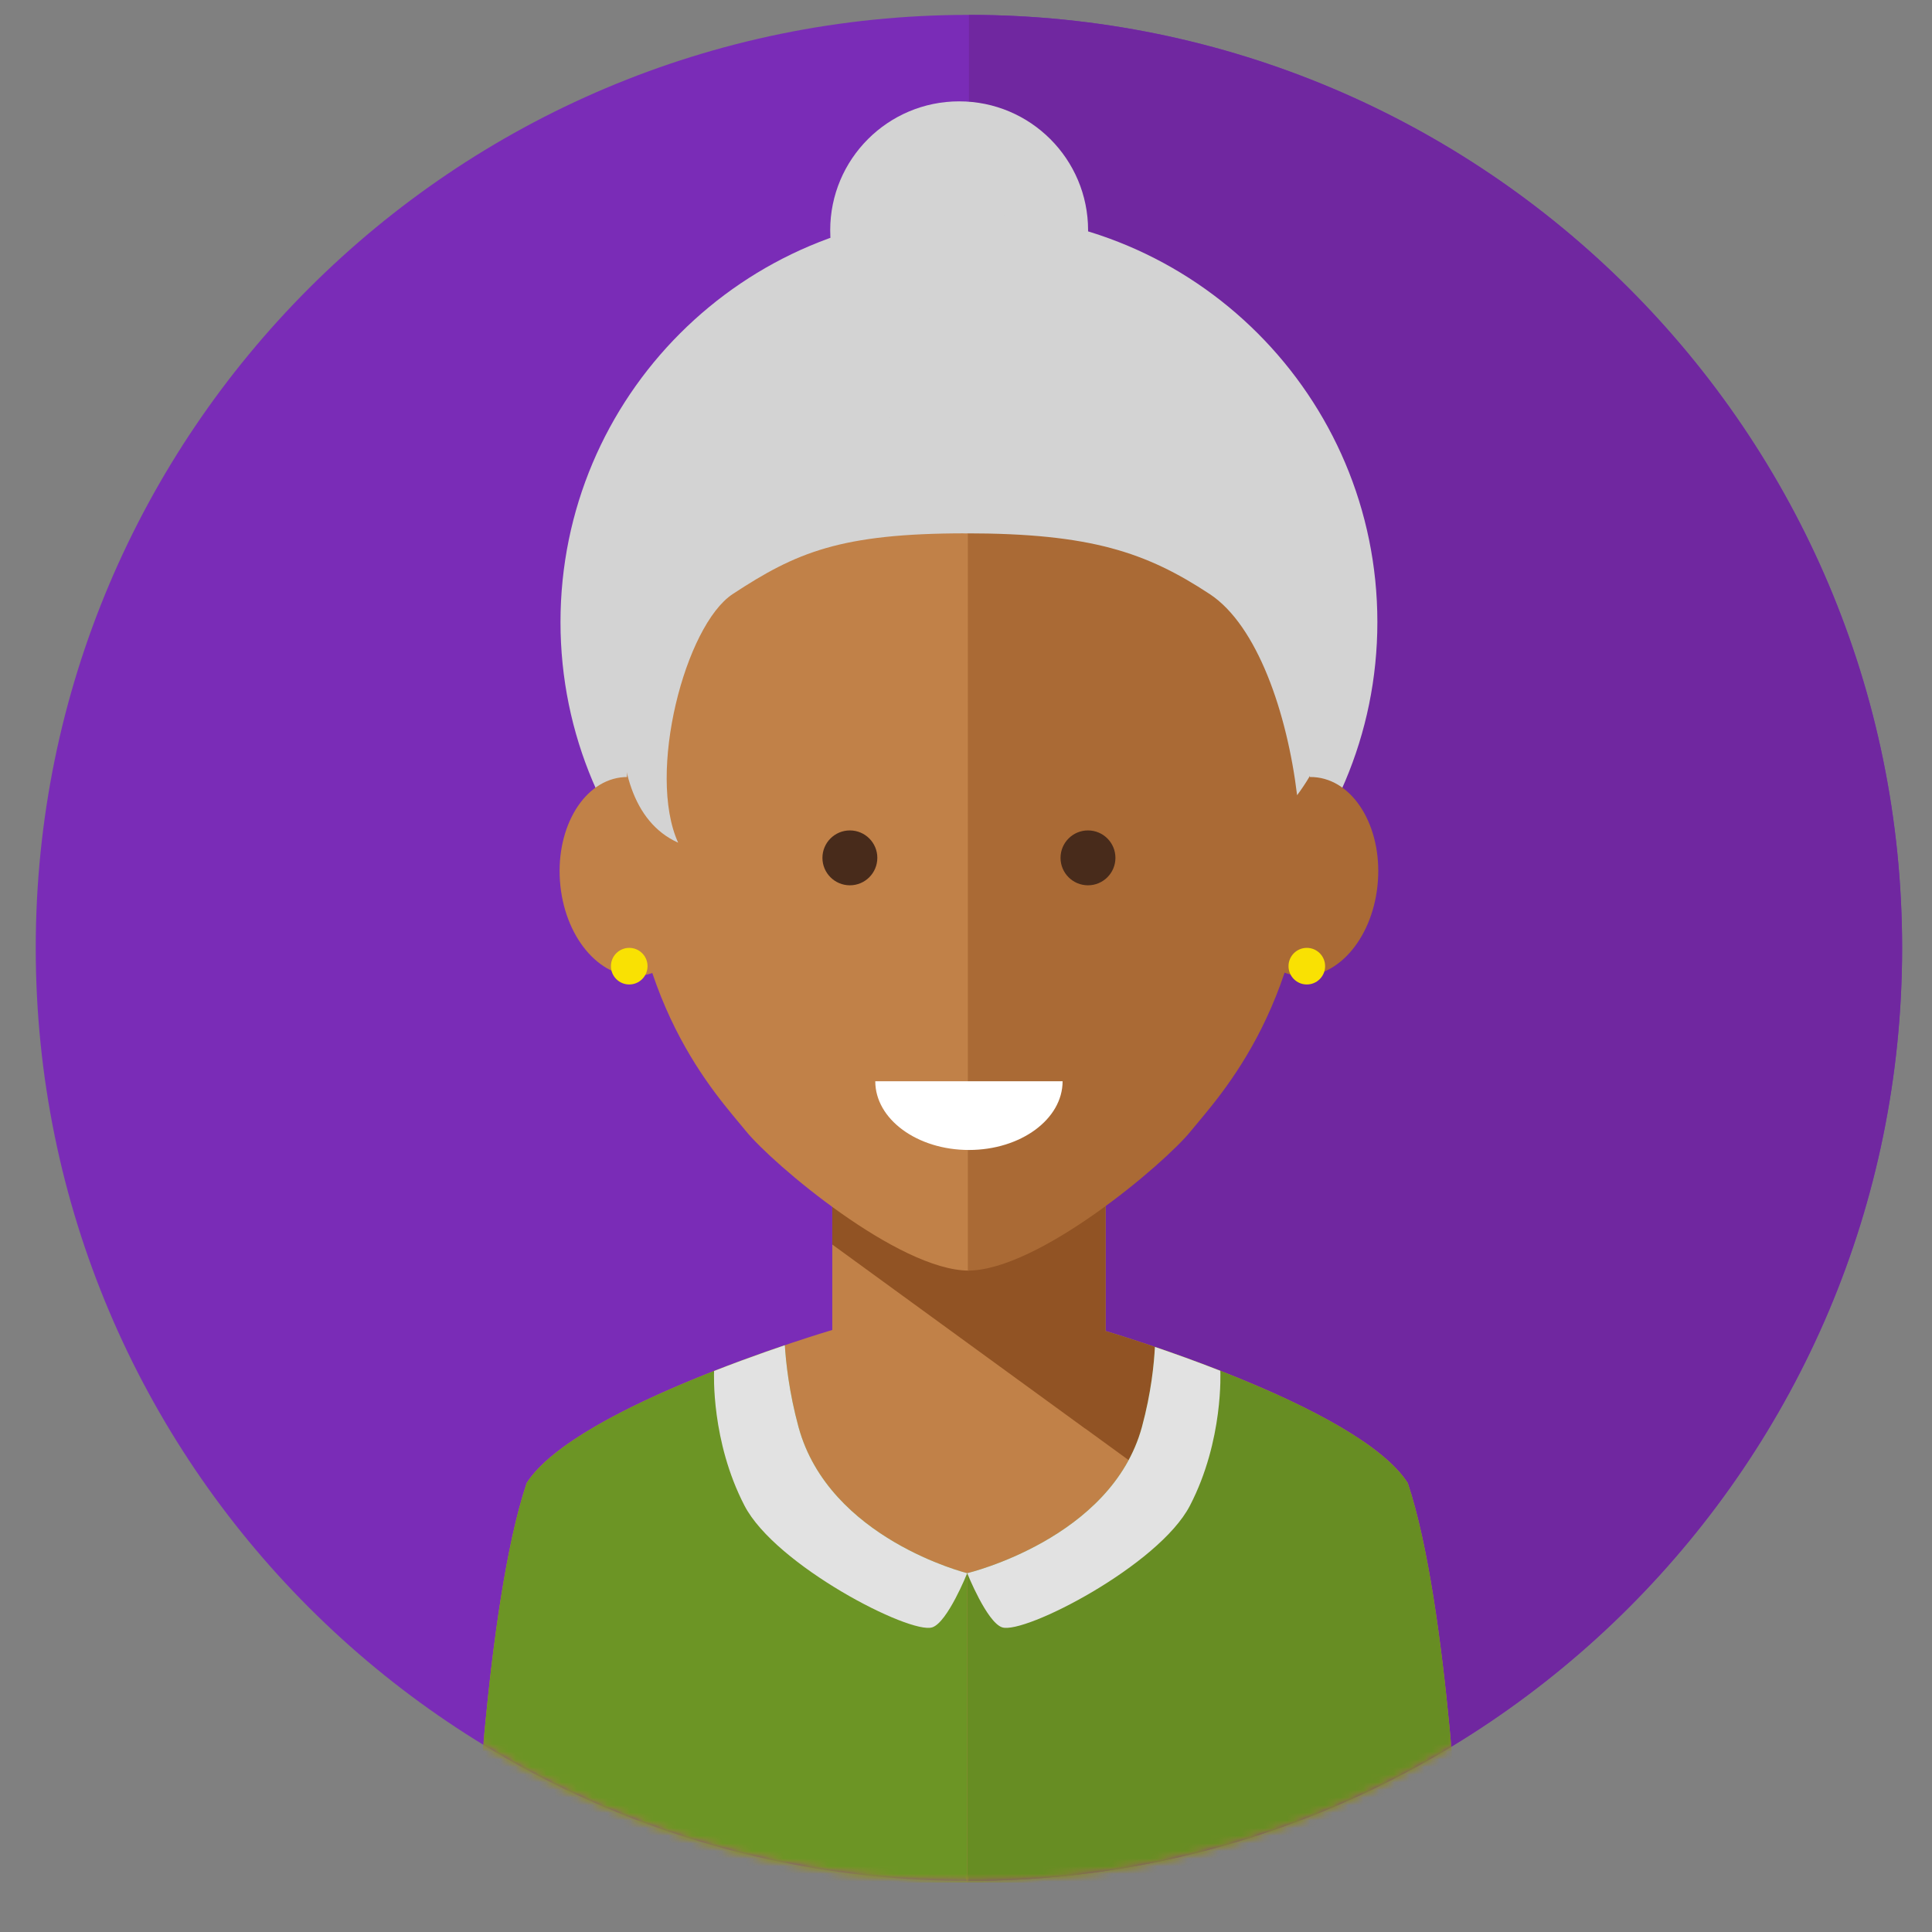 <svg width="253" height="253" viewBox="0 0 253 253" xmlns="http://www.w3.org/2000/svg" xmlns:xlink="http://www.w3.org/1999/xlink"><rect x="0" y="0" width="253" height="253" fill="#808080" stroke="none"/><title>img_profile_avatar_10</title><defs><path id="a" d="M245.035 122.245c0-67.478-54.712-122.18-122.205-122.18C55.342.066.63 54.768.63 122.246c0 67.48 54.712 122.18 122.2 122.18 67.493 0 122.205-54.7 122.205-122.18"/></defs><g fill="none" fill-rule="evenodd"><path d="M249.087 124.128c0-67.477-54.712-122.18-122.202-122.18C59.393 1.95 4.68 56.652 4.68 124.13c0 67.478 54.713 122.178 122.205 122.178 67.49 0 122.202-54.7 122.202-122.178" fill="#7A2CB7"/><path d="M249.087 124.128c0-67.477-54.712-122.18-122.202-122.18v244.358c67.49 0 122.202-54.7 122.202-122.178" fill="#7027A0"/><g transform="translate(4.052 1.88)"><mask id="b" fill="#fff"><use xlink:href="#a"/></mask><path d="M140.727 193.823l-18.12 50.818-17.67-50.817v-39.235h35.79v39.235" fill="#C18148" mask="url(#b)"/><path d="M140.727 187.147l-35.79-26.053v-6.506h35.79v32.56" fill="#915324" mask="url(#b)"/><path d="M122.606 244.64v-48.868s-13.352-3.31-16.294-14.123c-1.414-5.197-1.374-9.366-1.374-9.366s-33.504 9.857-40.023 20.04c-5.42 16.14-6.91 52.317-6.91 52.317h64.6M122.606 244.64v-48.868s13.928-3.31 16.874-14.123c1.412-5.197 1.284-9.22 1.284-9.22s33.015 9.71 39.533 19.894c5.423 16.14 6.91 52.317 6.91 52.317h-64.6" fill="#C18148" mask="url(#b)"/><path d="M138.012 185.157l6.412 4.663 4.795-14.616c-4.946-1.74-8.456-2.774-8.456-2.774s-3.16 1.554-4.572 6.75c-.346 1.273 1.82 5.977 1.82 5.977" fill="#915324" mask="url(#b)"/><path d="M100.513 184.984c-1.23-4.52-1.648-8.455-1.79-10.704-10.008 3.388-29.06 10.628-33.808 18.044-5.42 16.14-6.91 52.317-6.91 52.317h64.6v-40.508s-18.103-4.488-22.092-19.148" fill="#6C9525" mask="url(#b)"/><path d="M180.297 192.324c-4.7-7.34-23.17-14.438-33.112-17.824-.112 2.203-.486 6.02-1.7 10.484-3.993 14.66-22.88 19.148-22.88 19.148v40.51h64.603s-1.488-36.178-6.91-52.318" fill="#678D23" mask="url(#b)"/><path d="M127.178 211.224c2.907.96 20.53-8.11 24.59-15.93 4.464-8.595 3.98-17.658 3.983-17.668-3.148-1.232-6.117-2.293-8.565-3.126-.112 2.203-.486 6.02-1.7 10.484-3.993 14.66-22.88 19.148-22.88 19.148s2.574 6.434 4.573 7.092M89.46 177.652c-.01.282-.41 9.18 3.984 17.64 4.06 7.82 21.684 16.89 24.59 15.932 1.998-.658 4.572-7.092 4.572-7.092s-18.104-4.488-22.093-19.148c-1.23-4.52-1.648-8.455-1.79-10.704-.754.257-1.63.56-2.565.887-2.045.72-4.32 1.555-6.697 2.485" fill="#E2E2E2" mask="url(#b)"/><path d="M138.436 28.273c0-9.324-7.56-16.88-16.884-16.88-9.325 0-16.886 7.556-16.886 16.88 0 9.324 7.56 16.88 16.886 16.88 9.325 0 16.884-7.556 16.884-16.88" fill="#D3D3D3" mask="url(#b)"/><path d="M176.318 79.584c0-29.533-23.947-53.475-53.485-53.475-29.54 0-53.487 23.94-53.487 53.474 0 29.533 23.948 53.475 53.487 53.475 29.538 0 53.485-23.943 53.485-53.476" fill="#D3D3D3" mask="url(#b)"/><path d="M122.833 49.026c-17.376 0-44.856 9.57-44.856 54.415 0 25.893 11.854 38.102 15.65 42.794 3.497 4.318 19.99 18.273 29.206 18.273V49.027" fill="#C18148" mask="url(#b)"/><path d="M69.333 114.134c-.767-7.166 2.76-13.523 7.87-14.203 5.114-.68 9.88 4.58 10.646 11.744s-2.76 13.52-7.872 14.2c-5.114.68-9.878-4.576-10.645-11.74" fill="#C18148" mask="url(#b)"/><path d="M122.69 49.026c17.377 0 44.856 9.57 44.856 54.415 0 25.893-11.854 38.102-15.653 42.794-3.492 4.318-19.988 18.273-29.202 18.273V49.027" fill="#AA6A35" mask="url(#b)"/><path d="M176.33 114.134c.77-7.166-2.758-13.523-7.867-14.203-5.115-.68-9.88 4.58-10.646 11.744-.768 7.164 2.757 13.52 7.87 14.2 5.114.68 9.878-4.576 10.644-11.74" fill="#AA6A35" mask="url(#b)"/><path d="M122.833 148.712c6.773 0 12.264-4.027 12.264-9h-24.53c0 4.973 5.492 9 12.266 9" fill="#FFF" mask="url(#b)"/><path d="M142.016 110.46c0 1.983-1.608 3.593-3.594 3.593-1.985 0-3.594-1.61-3.594-3.593 0-1.984 1.61-3.594 3.594-3.594 1.986 0 3.594 1.61 3.594 3.594M110.835 110.46c0 1.983-1.608 3.593-3.594 3.593-1.984 0-3.593-1.61-3.593-3.593 0-1.984 1.61-3.594 3.594-3.594 1.987 0 3.595 1.61 3.595 3.594" fill="#482B1B" mask="url(#b)"/><path d="M122.242 34.918c-.832-.107-1.702-.18-2.635-.19 0 0-29.35 2.2-37.517 40.417-3.922 2.94-9.523 27.855 2.663 33.327-4.13-9.086.923-28.465 7.148-32.56 8.29-5.448 14.1-7.95 30.51-7.95 10.342 0 12.45-17.37 10.636-24.444-3.262-8.79-11.593-8.46-10.804-8.6" fill="#D3D3D3" mask="url(#b)"/><path d="M124.02 34.918c.833-.107 1.703-.18 2.636-.19 0 0 29.35 2.2 37.517 40.417 3.922 2.94 11.11 14.373 1.634 27.11-1.305-10.778-5.22-22.248-11.445-26.342-8.288-5.45-15.546-7.952-31.953-7.952-10.345 0-11.008-17.367-9.194-24.442 3.264-8.79 11.594-8.46 10.805-8.6" fill="#D3D3D3" mask="url(#b)"/><path d="M169.475 124.643c0 1.324-1.073 2.396-2.397 2.396-1.324 0-2.396-1.073-2.396-2.397 0-1.324 1.072-2.396 2.396-2.396 1.324 0 2.397 1.072 2.397 2.396M80.744 124.643c0 1.324-1.072 2.396-2.396 2.396-1.324 0-2.397-1.073-2.397-2.397 0-1.324 1.074-2.396 2.398-2.396s2.396 1.072 2.396 2.396" fill="#F9E103" mask="url(#b)"/></g></g></svg>